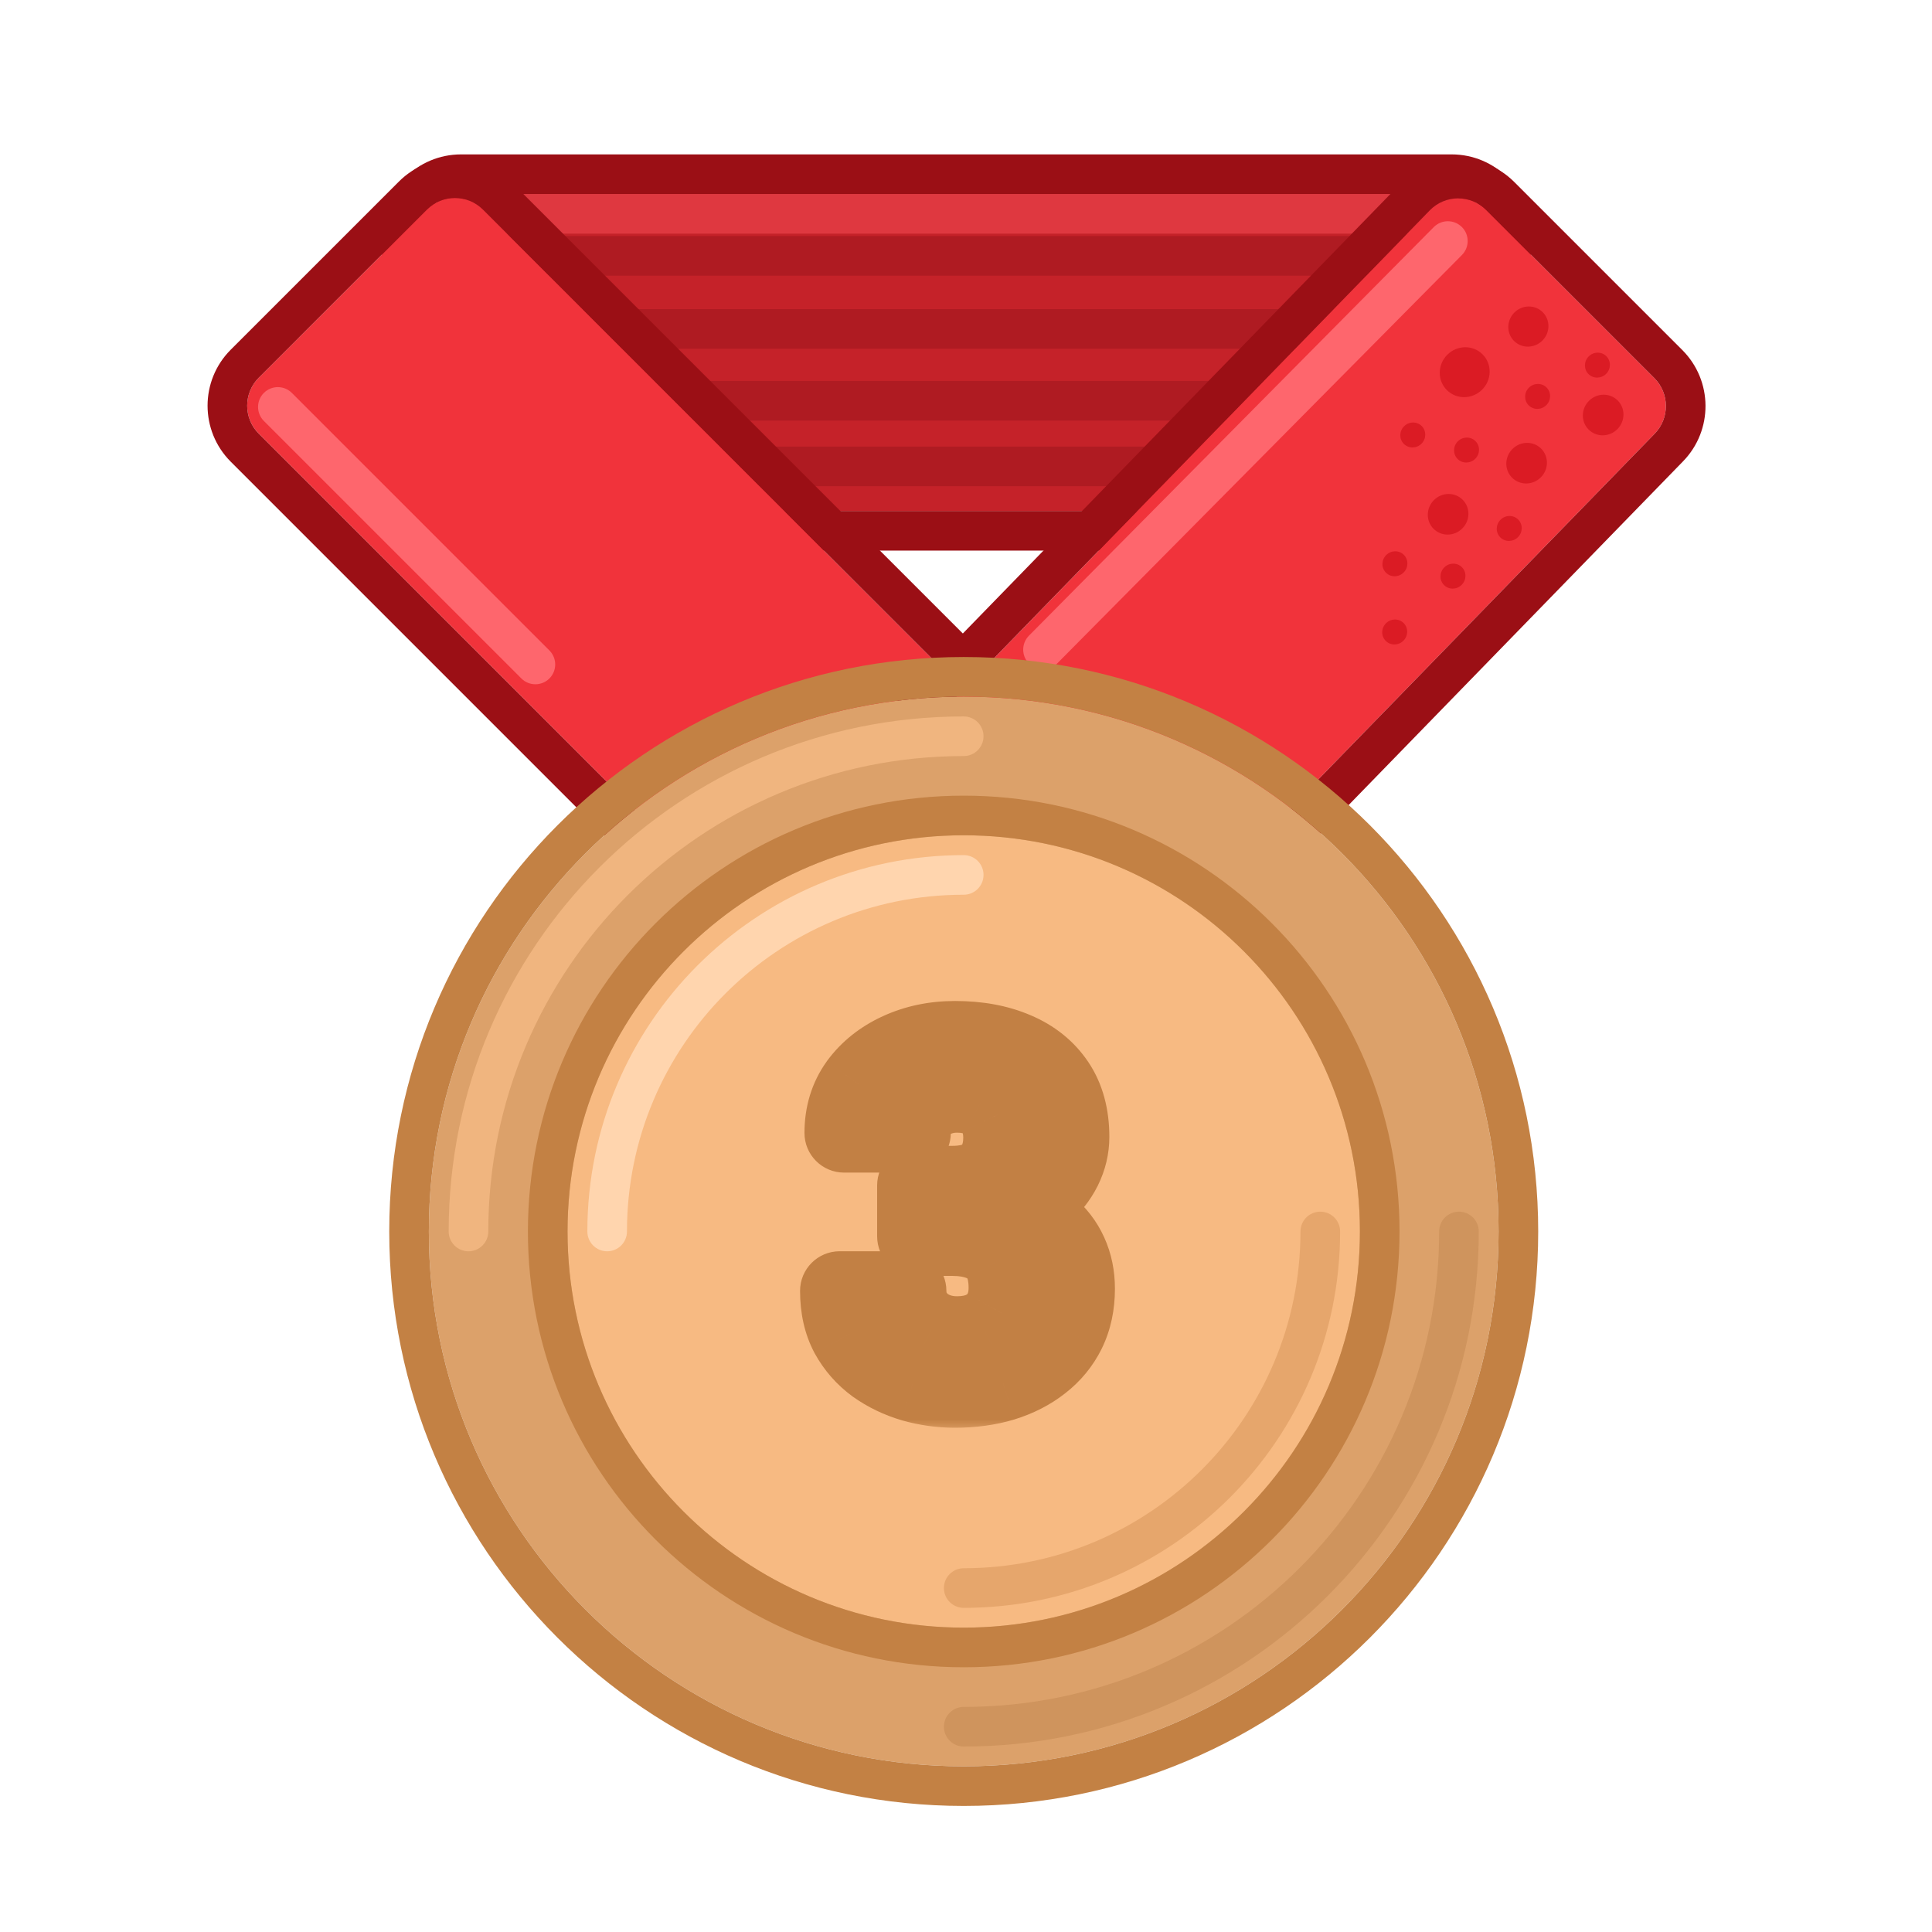 <svg width="81" height="81" viewBox="0 0 81 81" fill="none" xmlns="http://www.w3.org/2000/svg">
<path d="M60.858 8.134C61.776 8.134 62.519 8.877 62.519 9.795L62.519 19.761C62.519 20.678 61.776 21.422 60.858 21.422L19.332 21.422C18.415 21.422 17.671 20.678 17.671 19.761L17.671 9.795C17.671 8.877 18.415 8.134 19.332 8.134L60.858 8.134Z" fill="#C52229"/>
<path fill-rule="evenodd" clip-rule="evenodd" d="M64.18 9.795L64.18 19.761C64.18 21.596 62.693 23.083 60.858 23.083L19.332 23.083C17.497 23.083 16.01 21.596 16.01 19.761L16.01 9.795C16.01 7.96 17.497 6.473 19.332 6.473L60.858 6.473C62.693 6.473 64.18 7.96 64.18 9.795ZM62.519 9.795C62.519 8.877 61.776 8.134 60.858 8.134L19.332 8.134C18.415 8.134 17.671 8.877 17.671 9.795L17.671 19.761C17.671 20.678 18.415 21.422 19.332 21.422L60.858 21.422C61.776 21.422 62.519 20.678 62.519 19.761L62.519 9.795Z" fill="#9B0F15"/>
<path fill-rule="evenodd" clip-rule="evenodd" d="M19.18 8.964C19.18 8.506 19.552 8.134 20.011 8.134H60.65C61.109 8.134 61.481 8.506 61.481 8.964C61.481 9.423 61.109 9.795 60.65 9.795H20.011C19.552 9.795 19.18 9.423 19.18 8.964Z" fill="#DF3840"/>
<path fill-rule="evenodd" clip-rule="evenodd" d="M18.865 13.791C18.865 13.333 19.237 12.961 19.695 12.961H60.335C60.794 12.961 61.166 13.333 61.166 13.791C61.166 14.25 60.794 14.622 60.335 14.622H19.695C19.237 14.622 18.865 14.25 18.865 13.791Z" fill="#AF1B22"/>
<path fill-rule="evenodd" clip-rule="evenodd" d="M18.865 10.729C18.865 10.27 19.237 9.898 19.695 9.898H60.335C60.794 9.898 61.166 10.27 61.166 10.729C61.166 11.188 60.794 11.559 60.335 11.559H19.695C19.237 11.559 18.865 11.188 18.865 10.729Z" fill="#AF1B22"/>
<path fill-rule="evenodd" clip-rule="evenodd" d="M18.865 16.802C18.865 16.343 19.237 15.972 19.695 15.972H60.335C60.794 15.972 61.166 16.343 61.166 16.802C61.166 17.261 60.794 17.633 60.335 17.633H19.695C19.237 17.633 18.865 17.261 18.865 16.802Z" fill="#AF1B22"/>
<path fill-rule="evenodd" clip-rule="evenodd" d="M19.18 19.553C19.18 19.095 19.552 18.723 20.011 18.723H60.65C61.109 18.723 61.481 19.095 61.481 19.553C61.481 20.012 61.109 20.384 60.65 20.384H20.011C19.552 20.384 19.18 20.012 19.18 19.553Z" fill="#AF1B22"/>
<path d="M20.246 8.787C19.597 8.138 18.546 8.138 17.897 8.787L10.85 15.834C10.201 16.483 10.201 17.535 10.85 18.183L39.181 46.514C39.83 47.163 40.882 47.163 41.53 46.514L48.578 39.467C49.226 38.819 49.226 37.767 48.578 37.118L20.246 8.787Z" fill="#F1333B"/>
<path fill-rule="evenodd" clip-rule="evenodd" d="M16.723 7.613L9.675 14.66C8.378 15.957 8.378 18.061 9.675 19.358L38.007 47.69C39.304 48.987 41.407 48.987 42.705 47.69L49.752 40.642C51.049 39.345 51.049 37.242 49.752 35.944L21.421 7.613C20.123 6.315 18.02 6.315 16.723 7.613ZM17.897 8.787C18.546 8.139 19.597 8.139 20.246 8.787L48.578 37.119C49.226 37.767 49.226 38.819 48.578 39.468L41.53 46.515C40.882 47.164 39.83 47.164 39.181 46.515L10.85 18.184C10.201 17.535 10.201 16.483 10.85 15.835L17.897 8.787Z" fill="#9B0F15"/>
<path d="M59.944 8.82C60.59 8.156 61.655 8.148 62.309 8.803L69.357 15.851C69.999 16.493 70.006 17.532 69.373 18.183L41.839 46.483C41.194 47.146 40.129 47.154 39.474 46.499L32.427 39.452C31.785 38.809 31.778 37.77 32.411 37.119L59.944 8.82Z" fill="#F1333B"/>
<path fill-rule="evenodd" clip-rule="evenodd" d="M63.484 7.628L70.531 14.675C71.816 15.96 71.83 18.039 70.563 19.341L43.03 47.64C41.738 48.968 39.61 48.983 38.3 47.673L31.253 40.626C29.968 39.341 29.954 37.262 31.221 35.96L58.754 7.661C60.046 6.333 62.174 6.318 63.484 7.628ZM62.31 8.803C61.655 8.148 60.59 8.155 59.944 8.819L32.411 37.118C31.778 37.77 31.785 38.809 32.427 39.451L39.474 46.498C40.129 47.153 41.194 47.146 41.84 46.482L69.373 18.183C70.006 17.532 69.999 16.492 69.357 15.85L62.31 8.803Z" fill="#9B0F15"/>
<path fill-rule="evenodd" clip-rule="evenodd" d="M61.287 9.516C61.613 9.839 61.615 10.365 61.292 10.691L44.319 27.82C43.996 28.146 43.47 28.148 43.144 27.825C42.818 27.503 42.816 26.977 43.139 26.651L60.112 9.521C60.435 9.196 60.961 9.193 61.287 9.516Z" fill="#FE666D"/>
<path fill-rule="evenodd" clip-rule="evenodd" d="M11.062 16.474C11.387 16.149 11.912 16.149 12.237 16.474L23.034 27.27C23.358 27.595 23.358 28.121 23.034 28.445C22.709 28.769 22.183 28.769 21.859 28.445L11.062 17.648C10.738 17.324 10.738 16.798 11.062 16.474Z" fill="#FE666D"/>
<path d="M64.665 14.279C64.333 14.611 63.8 14.618 63.476 14.294C63.151 13.969 63.158 13.437 63.49 13.104C63.823 12.771 64.356 12.765 64.68 13.089C65.004 13.414 64.998 13.946 64.665 14.279Z" fill="#DB1B24"/>
<path d="M62.139 16.335C61.726 16.749 61.063 16.757 60.66 16.354C60.256 15.95 60.264 15.288 60.678 14.874C61.091 14.46 61.754 14.452 62.157 14.856C62.561 15.259 62.553 15.922 62.139 16.335Z" fill="#DB1B24"/>
<path d="M64.831 16.985C64.624 17.192 64.293 17.196 64.091 16.994C63.889 16.793 63.893 16.461 64.1 16.254C64.307 16.048 64.638 16.044 64.84 16.245C65.041 16.447 65.037 16.778 64.831 16.985Z" fill="#DB1B24"/>
<path d="M58.848 24.002C58.641 24.209 58.31 24.213 58.108 24.011C57.906 23.809 57.91 23.478 58.117 23.271C58.324 23.064 58.655 23.06 58.857 23.262C59.059 23.464 59.055 23.795 58.848 24.002Z" fill="#DB1B24"/>
<path d="M61.851 19.234C61.644 19.441 61.313 19.445 61.111 19.243C60.91 19.041 60.913 18.71 61.12 18.503C61.327 18.297 61.658 18.293 61.86 18.494C62.062 18.696 62.058 19.027 61.851 19.234Z" fill="#DB1B24"/>
<path d="M58.839 26.862C58.632 27.069 58.301 27.073 58.099 26.871C57.897 26.669 57.901 26.338 58.108 26.131C58.315 25.924 58.646 25.92 58.848 26.122C59.05 26.324 59.045 26.655 58.839 26.862Z" fill="#DB1B24"/>
<path d="M59.597 18.602C59.39 18.809 59.059 18.813 58.857 18.611C58.655 18.41 58.659 18.078 58.866 17.872C59.073 17.665 59.404 17.661 59.606 17.862C59.808 18.064 59.803 18.395 59.597 18.602Z" fill="#DB1B24"/>
<path d="M61.282 24.52C61.075 24.727 60.744 24.731 60.542 24.529C60.34 24.328 60.344 23.996 60.551 23.79C60.758 23.583 61.089 23.579 61.291 23.78C61.493 23.982 61.489 24.313 61.282 24.52Z" fill="#DB1B24"/>
<path d="M67.338 15.674C67.131 15.88 66.8 15.884 66.598 15.683C66.397 15.481 66.4 15.15 66.607 14.943C66.814 14.736 67.145 14.732 67.347 14.934C67.549 15.136 67.545 15.467 67.338 15.674Z" fill="#DB1B24"/>
<path d="M64.599 20.014C64.262 20.35 63.723 20.357 63.395 20.028C63.066 19.7 63.073 19.161 63.41 18.824C63.746 18.488 64.285 18.481 64.614 18.809C64.942 19.138 64.936 19.677 64.599 20.014Z" fill="#DB1B24"/>
<path d="M67.808 17.994C67.471 18.331 66.932 18.337 66.603 18.009C66.275 17.68 66.282 17.141 66.618 16.805C66.955 16.468 67.494 16.462 67.823 16.79C68.151 17.118 68.144 17.657 67.808 17.994Z" fill="#DB1B24"/>
<path d="M61.307 22.156C60.971 22.493 60.432 22.499 60.103 22.171C59.775 21.843 59.782 21.303 60.118 20.967C60.455 20.63 60.994 20.624 61.322 20.952C61.651 21.28 61.644 21.82 61.307 22.156Z" fill="#DB1B24"/>
<path d="M63.641 22.521C63.434 22.728 63.103 22.732 62.901 22.53C62.699 22.329 62.703 21.997 62.91 21.791C63.117 21.584 63.448 21.58 63.65 21.781C63.852 21.983 63.848 22.314 63.641 22.521Z" fill="#DB1B24"/>
<path d="M62.829 51.63C62.829 64.015 52.789 74.054 40.405 74.054C28.02 74.054 17.98 64.015 17.98 51.63C17.98 39.246 28.02 29.206 40.405 29.206C52.789 29.206 62.829 39.246 62.829 51.63Z" fill="#DCA16A"/>
<path fill-rule="evenodd" clip-rule="evenodd" d="M64.49 51.63C64.49 64.932 53.706 75.715 40.405 75.715C27.103 75.715 16.319 64.932 16.319 51.63C16.319 38.328 27.103 27.545 40.405 27.545C53.706 27.545 64.49 38.328 64.49 51.63ZM40.405 74.054C52.789 74.054 62.829 64.015 62.829 51.63C62.829 39.246 52.789 29.206 40.405 29.206C28.02 29.206 17.98 39.246 17.98 51.63C17.98 64.015 28.02 74.054 40.405 74.054Z" fill="#C38144"/>
<path fill-rule="evenodd" clip-rule="evenodd" d="M19.642 52.461C19.183 52.461 18.811 52.089 18.811 51.63C18.811 39.705 28.479 30.037 40.405 30.037C40.863 30.037 41.235 30.409 41.235 30.867C41.235 31.326 40.863 31.698 40.405 31.698C29.396 31.698 20.472 40.622 20.472 51.63C20.472 52.089 20.1 52.461 19.642 52.461Z" fill="#F0B57F"/>
<path fill-rule="evenodd" clip-rule="evenodd" d="M61.168 50.8C61.626 50.8 61.998 51.172 61.998 51.63C61.998 63.556 52.33 73.224 40.405 73.224C39.946 73.224 39.574 72.852 39.574 72.393C39.574 71.935 39.946 71.563 40.405 71.563C51.413 71.563 60.337 62.639 60.337 51.63C60.337 51.172 60.709 50.8 61.168 50.8Z" fill="#CF945D"/>
<path d="M57.015 51.63C57.015 60.804 49.578 68.24 40.405 68.24C31.231 68.24 23.794 60.804 23.794 51.63C23.794 42.456 31.231 35.02 40.405 35.02C49.578 35.02 57.015 42.456 57.015 51.63Z" fill="#F7BA82"/>
<path fill-rule="evenodd" clip-rule="evenodd" d="M58.676 51.63C58.676 61.721 50.496 69.901 40.405 69.901C30.314 69.901 22.133 61.721 22.133 51.63C22.133 41.539 30.314 33.358 40.405 33.358C50.496 33.358 58.676 41.539 58.676 51.63ZM40.405 68.24C49.578 68.24 57.015 60.804 57.015 51.63C57.015 42.456 49.578 35.019 40.405 35.019C31.231 35.019 23.794 42.456 23.794 51.63C23.794 60.804 31.231 68.24 40.405 68.24Z" fill="#C38144"/>
<path fill-rule="evenodd" clip-rule="evenodd" d="M40.405 65.749C48.202 65.749 54.523 59.428 54.523 51.63C54.523 51.172 54.895 50.8 55.354 50.8C55.813 50.8 56.185 51.172 56.185 51.63C56.185 60.345 49.12 67.41 40.405 67.41C39.946 67.41 39.574 67.038 39.574 66.58C39.574 66.121 39.946 65.749 40.405 65.749Z" fill="#E6A66C"/>
<path fill-rule="evenodd" clip-rule="evenodd" d="M40.405 37.512C32.607 37.512 26.286 43.833 26.286 51.63C26.286 52.089 25.914 52.461 25.455 52.461C24.997 52.461 24.625 52.089 24.625 51.63C24.625 42.916 31.69 35.851 40.405 35.851C40.863 35.851 41.235 36.222 41.235 36.681C41.235 37.14 40.863 37.512 40.405 37.512Z" fill="#FFD5AE"/>
<mask id="path-35-outside-1_592_1145" maskUnits="userSpaceOnUse" x="32.591" y="41.003" width="15" height="19" fill="black">
<rect fill="white" x="32.591" y="41.003" width="15" height="19"/>
<path d="M38.435 49.701H39.934C40.414 49.701 40.81 49.62 41.122 49.458C41.433 49.289 41.663 49.055 41.813 48.757C41.968 48.452 42.046 48.098 42.046 47.696C42.046 47.333 41.975 47.011 41.832 46.733C41.696 46.447 41.485 46.226 41.199 46.071C40.914 45.908 40.554 45.827 40.119 45.827C39.775 45.827 39.457 45.895 39.165 46.032C38.873 46.168 38.64 46.359 38.465 46.606C38.289 46.852 38.202 47.151 38.202 47.501H35.389C35.389 46.723 35.597 46.045 36.012 45.467C36.434 44.89 36.998 44.439 37.705 44.114C38.413 43.79 39.191 43.628 40.041 43.628C41.002 43.628 41.842 43.783 42.562 44.095C43.282 44.4 43.843 44.851 44.246 45.448C44.648 46.045 44.849 46.784 44.849 47.667C44.849 48.114 44.745 48.549 44.538 48.971C44.33 49.386 44.032 49.763 43.642 50.1C43.26 50.431 42.792 50.697 42.241 50.898C41.689 51.093 41.07 51.19 40.382 51.19H38.435V49.701ZM38.435 51.832V50.382H40.382C41.154 50.382 41.832 50.47 42.416 50.645C43 50.82 43.49 51.073 43.886 51.404C44.282 51.729 44.58 52.115 44.781 52.562C44.982 53.004 45.083 53.493 45.083 54.032C45.083 54.694 44.956 55.284 44.703 55.803C44.45 56.316 44.093 56.751 43.633 57.108C43.178 57.464 42.646 57.737 42.036 57.925C41.426 58.107 40.761 58.198 40.041 58.198C39.444 58.198 38.857 58.117 38.28 57.954C37.709 57.786 37.19 57.536 36.722 57.205C36.262 56.867 35.892 56.446 35.613 55.94C35.34 55.427 35.204 54.82 35.204 54.12H38.017C38.017 54.483 38.108 54.807 38.289 55.093C38.471 55.378 38.721 55.602 39.039 55.764C39.363 55.927 39.723 56.008 40.119 56.008C40.567 56.008 40.95 55.927 41.268 55.764C41.592 55.596 41.839 55.362 42.007 55.064C42.182 54.759 42.27 54.405 42.27 54.003C42.27 53.484 42.176 53.069 41.988 52.757C41.8 52.439 41.53 52.206 41.18 52.056C40.83 51.907 40.414 51.832 39.934 51.832H38.435Z"/>
</mask>
<path d="M38.435 49.701H39.934C40.414 49.701 40.81 49.62 41.122 49.458C41.433 49.289 41.663 49.055 41.813 48.757C41.968 48.452 42.046 48.098 42.046 47.696C42.046 47.333 41.975 47.011 41.832 46.733C41.696 46.447 41.485 46.226 41.199 46.071C40.914 45.908 40.554 45.827 40.119 45.827C39.775 45.827 39.457 45.895 39.165 46.032C38.873 46.168 38.64 46.359 38.465 46.606C38.289 46.852 38.202 47.151 38.202 47.501H35.389C35.389 46.723 35.597 46.045 36.012 45.467C36.434 44.89 36.998 44.439 37.705 44.114C38.413 43.79 39.191 43.628 40.041 43.628C41.002 43.628 41.842 43.783 42.562 44.095C43.282 44.4 43.843 44.851 44.246 45.448C44.648 46.045 44.849 46.784 44.849 47.667C44.849 48.114 44.745 48.549 44.538 48.971C44.33 49.386 44.032 49.763 43.642 50.1C43.26 50.431 42.792 50.697 42.241 50.898C41.689 51.093 41.07 51.19 40.382 51.19H38.435V49.701ZM38.435 51.832V50.382H40.382C41.154 50.382 41.832 50.47 42.416 50.645C43 50.82 43.49 51.073 43.886 51.404C44.282 51.729 44.58 52.115 44.781 52.562C44.982 53.004 45.083 53.493 45.083 54.032C45.083 54.694 44.956 55.284 44.703 55.803C44.45 56.316 44.093 56.751 43.633 57.108C43.178 57.464 42.646 57.737 42.036 57.925C41.426 58.107 40.761 58.198 40.041 58.198C39.444 58.198 38.857 58.117 38.28 57.954C37.709 57.786 37.19 57.536 36.722 57.205C36.262 56.867 35.892 56.446 35.613 55.94C35.34 55.427 35.204 54.82 35.204 54.12H38.017C38.017 54.483 38.108 54.807 38.289 55.093C38.471 55.378 38.721 55.602 39.039 55.764C39.363 55.927 39.723 56.008 40.119 56.008C40.567 56.008 40.95 55.927 41.268 55.764C41.592 55.596 41.839 55.362 42.007 55.064C42.182 54.759 42.27 54.405 42.27 54.003C42.27 53.484 42.176 53.069 41.988 52.757C41.8 52.439 41.53 52.206 41.18 52.056C40.83 51.907 40.414 51.832 39.934 51.832H38.435Z" fill="#FFD5AE"/>
<path d="M38.435 49.701V48.04C37.518 48.04 36.774 48.784 36.774 49.701H38.435ZM41.122 49.458L41.889 50.931C41.897 50.927 41.905 50.922 41.913 50.918L41.122 49.458ZM41.813 48.757L40.333 48.001L40.327 48.014L41.813 48.757ZM41.832 46.733L40.333 47.448C40.34 47.462 40.346 47.475 40.353 47.489L41.832 46.733ZM41.199 46.071L40.379 47.515C40.387 47.52 40.396 47.524 40.404 47.529L41.199 46.071ZM38.202 47.501V49.162C39.119 49.162 39.863 48.419 39.863 47.501H38.202ZM35.389 47.501H33.728C33.728 48.419 34.472 49.162 35.389 49.162V47.501ZM36.012 45.467L34.67 44.487L34.663 44.498L36.012 45.467ZM37.705 44.114L37.013 42.605L37.705 44.114ZM42.562 44.095L41.903 45.62L41.914 45.624L42.562 44.095ZM44.246 45.448L45.623 44.52L44.246 45.448ZM44.538 48.971L46.023 49.714L46.028 49.705L44.538 48.971ZM43.642 50.1L44.729 51.357L44.73 51.355L43.642 50.1ZM42.241 50.898L42.794 52.464C42.799 52.462 42.804 52.461 42.81 52.459L42.241 50.898ZM38.435 51.19H36.774C36.774 52.107 37.518 52.851 38.435 52.851V51.19ZM38.435 51.832H36.774C36.774 52.75 37.518 53.493 38.435 53.493V51.832ZM38.435 50.382V48.721C37.518 48.721 36.774 49.465 36.774 50.382H38.435ZM43.886 51.404L42.82 52.678C42.824 52.682 42.828 52.685 42.833 52.689L43.886 51.404ZM44.781 52.562L43.266 53.243L43.27 53.251L44.781 52.562ZM44.703 55.803L46.193 56.539L46.196 56.531L44.703 55.803ZM43.633 57.108L42.615 55.794L42.606 55.801L43.633 57.108ZM42.036 57.925L42.511 59.517C42.516 59.516 42.521 59.514 42.526 59.512L42.036 57.925ZM38.28 57.954L37.809 59.547C37.816 59.549 37.823 59.551 37.83 59.553L38.28 57.954ZM36.722 57.205L35.741 58.545C35.748 58.55 35.755 58.555 35.762 58.56L36.722 57.205ZM35.613 55.94L34.146 56.719C34.15 56.727 34.154 56.734 34.158 56.742L35.613 55.94ZM35.204 54.12V52.459C34.287 52.459 33.543 53.202 33.543 54.12H35.204ZM38.017 54.12H39.678C39.678 53.202 38.934 52.459 38.017 52.459V54.12ZM39.039 55.764L38.284 57.244L38.296 57.25L39.039 55.764ZM41.268 55.764L42.023 57.244L42.034 57.238L41.268 55.764ZM42.007 55.064L40.567 54.236L40.561 54.246L42.007 55.064ZM41.988 52.757L40.558 53.603C40.561 53.607 40.563 53.612 40.566 53.616L41.988 52.757ZM38.435 51.362H39.934V48.04H38.435V51.362ZM39.934 51.362C40.588 51.362 41.27 51.253 41.889 50.931L40.354 47.984C40.351 47.986 40.24 48.04 39.934 48.04V51.362ZM41.913 50.918C42.504 50.598 42.987 50.122 43.298 49.5L40.327 48.014C40.327 48.013 40.33 48.009 40.333 48.004C40.337 47.998 40.341 47.994 40.345 47.99C40.349 47.986 40.351 47.984 40.35 47.985C40.348 47.986 40.342 47.991 40.331 47.997L41.913 50.918ZM43.292 49.512C43.586 48.936 43.707 48.315 43.707 47.696H40.385C40.385 47.882 40.35 47.968 40.333 48.002L43.292 49.512ZM43.707 47.696C43.707 47.112 43.591 46.524 43.311 45.976L40.353 47.489C40.358 47.499 40.385 47.554 40.385 47.696H43.707ZM43.331 46.017C43.04 45.407 42.578 44.931 41.995 44.612L40.404 47.529C40.406 47.53 40.391 47.522 40.371 47.501C40.35 47.479 40.338 47.458 40.333 47.448L43.331 46.017ZM42.02 44.626C41.416 44.283 40.751 44.166 40.119 44.166V47.488C40.356 47.488 40.412 47.533 40.379 47.515L42.02 44.626ZM40.119 44.166C39.549 44.166 38.989 44.281 38.463 44.526L39.868 47.537C39.925 47.51 40.001 47.488 40.119 47.488V44.166ZM38.463 44.526C37.928 44.776 37.463 45.148 37.111 45.644L39.819 47.568C39.821 47.565 39.822 47.564 39.824 47.562C39.827 47.56 39.839 47.55 39.868 47.537L38.463 44.526ZM37.111 45.644C36.705 46.214 36.541 46.863 36.541 47.501H39.863C39.863 47.465 39.867 47.462 39.861 47.483C39.858 47.492 39.853 47.506 39.846 47.522C39.838 47.538 39.829 47.554 39.819 47.568L37.111 45.644ZM38.202 45.84H35.389V49.162H38.202V45.84ZM37.05 47.501C37.05 47.036 37.168 46.705 37.361 46.437L34.663 44.498C34.026 45.384 33.728 46.409 33.728 47.501H37.05ZM37.353 46.447C37.593 46.119 37.925 45.841 38.398 45.624L37.013 42.605C36.071 43.037 35.274 43.661 34.67 44.487L37.353 46.447ZM38.398 45.624C38.868 45.408 39.408 45.289 40.041 45.289V41.967C38.975 41.967 37.957 42.172 37.013 42.605L38.398 45.624ZM40.041 45.289C40.824 45.289 41.432 45.416 41.903 45.62L43.221 42.57C42.252 42.151 41.179 41.967 40.041 41.967V45.289ZM41.914 45.624C42.365 45.815 42.661 46.069 42.868 46.376L45.623 44.52C45.026 43.633 44.2 42.984 43.21 42.565L41.914 45.624ZM42.868 46.376C43.048 46.642 43.188 47.04 43.188 47.667H46.51C46.51 46.529 46.248 45.447 45.623 44.52L42.868 46.376ZM43.188 47.667C43.188 47.847 43.149 48.032 43.047 48.237L46.028 49.705C46.342 49.066 46.51 48.382 46.51 47.667H43.188ZM43.052 48.228C42.952 48.428 42.797 48.635 42.554 48.845L44.73 51.355C45.266 50.891 45.708 50.345 46.023 49.714L43.052 48.228ZM42.556 48.843C42.348 49.023 42.064 49.195 41.672 49.338L42.81 52.459C43.521 52.199 44.171 51.839 44.729 51.357L42.556 48.843ZM41.688 49.332C41.342 49.454 40.914 49.529 40.382 49.529V52.851C41.226 52.851 42.036 52.732 42.794 52.464L41.688 49.332ZM40.382 49.529H38.435V52.851H40.382V49.529ZM40.096 51.19V49.701H36.774V51.19H40.096ZM40.096 51.832V50.382H36.774V51.832H40.096ZM38.435 52.043H40.382V48.721H38.435V52.043ZM40.382 52.043C41.033 52.043 41.544 52.118 41.939 52.236L42.893 49.054C42.12 48.822 41.275 48.721 40.382 48.721V52.043ZM41.939 52.236C42.346 52.358 42.625 52.516 42.82 52.678L44.951 50.13C44.354 49.631 43.654 49.282 42.893 49.054L41.939 52.236ZM42.833 52.689C43.038 52.858 43.175 53.04 43.266 53.243L46.296 51.882C45.985 51.19 45.524 50.6 44.939 50.12L42.833 52.689ZM43.27 53.251C43.362 53.453 43.422 53.705 43.422 54.032H46.744C46.744 53.282 46.603 52.554 46.292 51.873L43.27 53.251ZM43.422 54.032C43.422 54.478 43.338 54.814 43.21 55.075L46.196 56.531C46.575 55.754 46.744 54.909 46.744 54.032H43.422ZM43.214 55.068C43.075 55.35 42.881 55.589 42.615 55.794L44.65 58.421C45.306 57.913 45.826 57.282 46.193 56.539L43.214 55.068ZM42.606 55.801C42.328 56.02 41.983 56.203 41.547 56.338L42.526 59.512C43.31 59.27 44.029 58.909 44.659 58.414L42.606 55.801ZM41.562 56.333C41.125 56.463 40.622 56.536 40.041 56.536V59.859C40.901 59.859 41.728 59.75 42.511 59.517L41.562 56.333ZM40.041 56.536C39.597 56.536 39.161 56.477 38.729 56.355L37.83 59.553C38.553 59.757 39.292 59.859 40.041 59.859V56.536ZM38.75 56.361C38.347 56.242 37.995 56.071 37.682 55.849L35.762 58.56C36.384 59.001 37.07 59.329 37.809 59.547L38.75 56.361ZM37.704 55.865C37.441 55.672 37.231 55.435 37.068 55.138L34.158 56.742C34.553 57.457 35.083 58.063 35.741 58.545L37.704 55.865ZM37.08 55.16C36.959 54.932 36.865 54.604 36.865 54.12H33.543C33.543 55.036 33.722 55.922 34.146 56.719L37.08 55.16ZM35.204 55.781H38.017V52.459H35.204V55.781ZM36.356 54.12C36.356 54.775 36.524 55.413 36.888 55.985L39.691 54.201C39.687 54.195 39.686 54.192 39.684 54.188C39.683 54.182 39.678 54.162 39.678 54.12H36.356ZM36.888 55.985C37.238 56.534 37.717 56.955 38.284 57.244L39.794 54.285C39.725 54.25 39.704 54.223 39.691 54.201L36.888 55.985ZM38.296 57.25C38.871 57.538 39.489 57.669 40.119 57.669V54.347C39.957 54.347 39.855 54.315 39.782 54.279L38.296 57.25ZM40.119 57.669C40.764 57.669 41.419 57.552 42.023 57.244L40.513 54.285C40.48 54.301 40.37 54.347 40.119 54.347V57.669ZM42.034 57.238C42.624 56.931 43.116 56.478 43.453 55.881L40.561 54.246C40.557 54.253 40.556 54.255 40.553 54.257C40.551 54.26 40.537 54.272 40.501 54.291L42.034 57.238ZM43.448 55.891C43.787 55.3 43.931 54.653 43.931 54.003H40.609C40.609 54.157 40.578 54.217 40.567 54.236L43.448 55.891ZM43.931 54.003C43.931 53.303 43.807 52.556 43.41 51.898L40.566 53.616C40.545 53.58 40.609 53.664 40.609 54.003H43.931ZM43.417 51.911C43.043 51.279 42.496 50.811 41.831 50.528L40.529 53.584C40.543 53.59 40.551 53.595 40.554 53.597C40.558 53.599 40.558 53.599 40.556 53.598C40.555 53.597 40.553 53.595 40.553 53.595C40.553 53.594 40.554 53.596 40.558 53.603L43.417 51.911ZM41.831 50.528C41.229 50.272 40.582 50.171 39.934 50.171V53.493C40.247 53.493 40.431 53.542 40.529 53.584L41.831 50.528ZM39.934 50.171H38.435V53.493H39.934V50.171Z" fill="#C28044" mask="url(#path-35-outside-1_592_1145)"/>
</svg>
